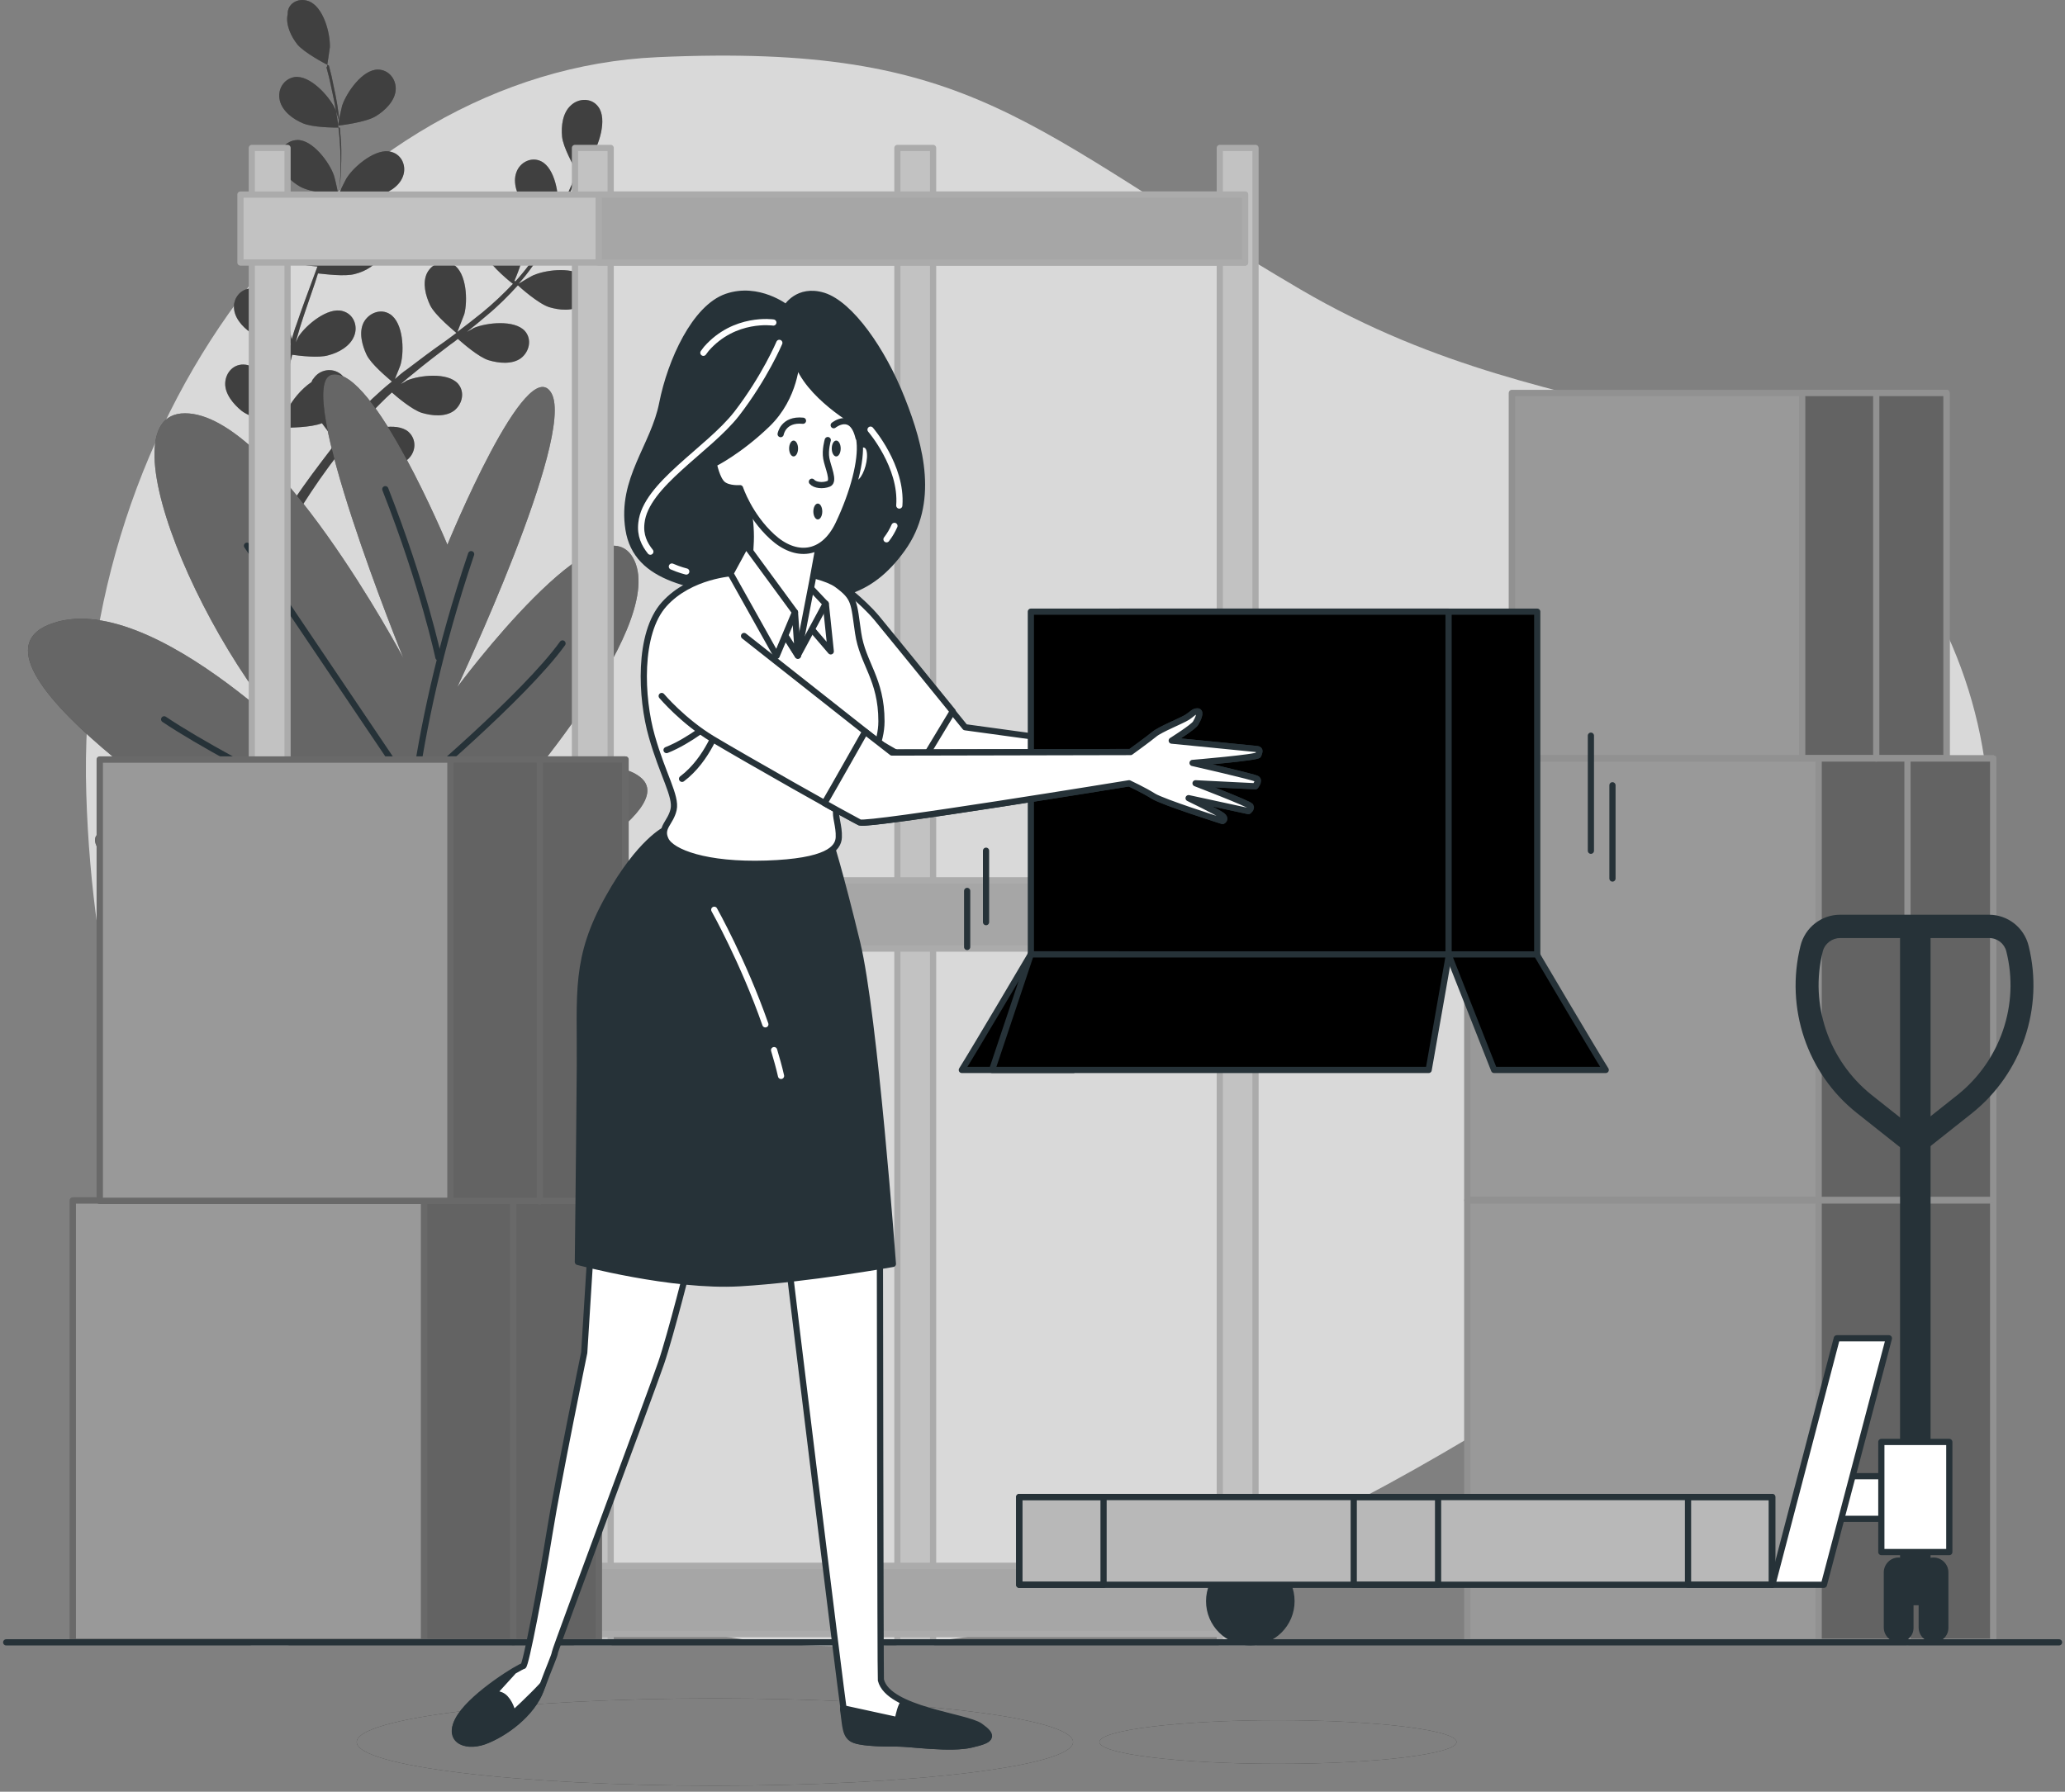 <svg width="333" height="289" viewBox="0 0 333 289" fill="none" xmlns="http://www.w3.org/2000/svg">
<rect x="0" y="0" width="333" height="289" fill="#808080" stroke="none"/>
<path opacity="0.7" d="M44.554 222.823C44.554 222.823 76.874 263.783 132.154 265.463C187.434 267.143 236.794 232.663 277.594 205.863C318.394 178.983 331.754 134.103 311.354 97.063C291.034 60.023 254.074 72.663 209.674 46.663C165.274 20.583 157.434 6.903 105.994 9.223C54.554 11.543 11.994 66.503 13.914 128.023C15.754 189.623 44.554 222.823 44.554 222.823Z" fill="white"/>
<path d="M54.525 20.263C54.444 20.263 55.084 17.303 55.164 17.063C55.885 14.903 58.444 11.223 60.925 11.223C62.764 11.223 63.965 12.903 63.804 14.583C63.645 16.343 62.044 17.863 60.605 18.743C58.925 19.783 54.525 20.263 54.525 20.263Z" fill="#000000"/>
<path d="M49.756 0.183C52.156 1.063 53.276 5.383 53.196 7.623C53.196 7.783 52.716 10.823 52.716 10.823C52.716 10.823 52.716 10.823 52.636 10.823C52.796 11.543 53.036 12.263 53.196 13.063C53.516 14.583 53.916 16.263 54.236 18.183C54.556 20.023 54.796 22.103 54.876 24.263C54.956 26.423 54.956 28.743 54.636 31.143V31.223C54.956 30.583 55.836 28.743 55.996 28.583C57.196 26.743 60.716 23.783 63.116 24.503C64.876 24.983 65.596 26.903 64.956 28.503C64.316 30.183 62.396 31.223 60.796 31.623C58.956 32.103 54.956 31.543 54.636 31.463C54.316 33.703 53.756 36.023 53.116 38.343C52.716 39.623 52.316 40.983 51.916 42.263C52.236 41.703 52.476 41.223 52.476 41.143C53.676 39.303 57.196 36.343 59.596 37.063C61.356 37.543 62.076 39.463 61.436 41.063C60.796 42.743 58.876 43.783 57.276 44.183C55.676 44.663 52.156 44.183 51.276 44.103C51.116 44.583 50.956 45.143 50.796 45.623C49.996 48.023 49.116 50.423 48.396 52.743C48.156 53.543 47.916 54.423 47.676 55.223C47.916 54.743 48.156 54.263 48.156 54.263C49.356 52.423 52.876 49.463 55.276 50.183C57.036 50.663 57.756 52.583 57.116 54.183C56.476 55.863 54.556 56.903 52.956 57.303C51.436 57.783 48.236 57.383 47.116 57.223C46.876 58.103 46.716 58.903 46.556 59.783C46.476 60.343 46.316 60.903 46.236 61.463C46.156 62.023 46.076 62.583 45.996 63.143C45.916 64.263 45.756 65.383 45.676 66.423C45.596 67.143 45.596 67.863 45.516 68.583C45.756 67.783 46.316 66.103 46.396 66.023C47.036 64.663 48.556 62.743 50.236 61.623C50.316 61.383 50.396 61.223 50.556 61.063C51.516 59.623 53.516 59.223 54.956 60.343C56.876 61.943 56.396 66.503 55.516 68.583C55.436 68.743 54.796 69.943 54.316 70.743C54.636 70.343 54.956 69.943 55.356 69.463C56.076 68.583 56.796 67.783 57.516 66.903C57.916 66.503 58.316 66.023 58.716 65.623C59.116 65.223 59.596 64.743 59.996 64.343C61.036 63.383 62.076 62.423 63.196 61.543C62.476 60.903 59.836 58.743 59.116 57.223C58.396 55.703 57.836 53.623 58.636 52.023C59.436 50.503 61.356 49.703 62.876 50.663C65.036 52.023 65.196 56.503 64.636 58.663C64.636 58.823 63.996 60.343 63.676 61.143C64.316 60.583 64.956 60.023 65.676 59.543C67.676 58.023 69.676 56.503 71.756 55.063C72.396 54.583 73.036 54.103 73.596 53.703C73.356 53.463 70.156 50.903 69.356 49.223C68.636 47.703 68.076 45.623 68.876 44.023C69.676 42.503 71.596 41.703 73.116 42.663C75.276 44.023 75.436 48.503 74.876 50.663C74.796 50.823 73.996 52.983 73.756 53.543C75.116 52.503 76.476 51.463 77.756 50.423C79.516 48.983 81.196 47.383 82.716 45.783C82.556 45.703 79.276 43.063 78.396 41.303C77.676 39.783 77.116 37.703 77.916 36.103C78.716 34.583 80.636 33.783 82.156 34.743C84.316 36.103 84.476 40.583 83.916 42.743C83.916 42.903 83.276 44.583 82.956 45.303C83.036 45.383 83.036 45.303 83.116 45.383C84.716 43.623 86.076 41.783 87.196 39.943C87.836 38.903 88.476 37.863 88.956 36.823C88.316 36.423 85.276 34.423 84.316 32.903C83.436 31.463 82.636 29.463 83.276 27.783C83.836 26.183 85.676 25.223 87.276 26.023C89.516 27.143 90.236 31.543 89.916 33.783C89.916 33.943 89.596 35.143 89.356 36.023C89.596 35.543 89.836 35.063 90.076 34.583C90.876 32.903 91.516 31.223 92.156 29.863C92.476 29.063 92.716 28.263 92.956 27.623C92.556 26.823 90.796 23.783 90.636 22.023C90.476 20.343 90.716 18.183 92.076 16.983C93.356 15.783 95.436 15.783 96.476 17.223C97.996 19.223 96.556 23.543 95.276 25.383C95.196 25.543 93.116 27.783 93.116 27.783C93.116 27.783 93.116 27.783 93.116 27.703C92.876 28.343 92.636 29.143 92.396 29.863C91.836 31.303 91.276 32.983 90.476 34.663C89.676 36.423 88.796 38.263 87.676 40.103C86.556 42.023 85.276 43.943 83.676 45.703C83.676 45.703 83.676 45.703 83.596 45.783C84.236 45.383 85.996 44.343 86.156 44.343C88.236 43.463 92.716 42.983 94.396 44.823C95.596 46.183 95.116 48.183 93.756 49.223C92.316 50.263 90.156 50.023 88.556 49.543C86.796 48.983 83.756 46.263 83.516 46.023C81.996 47.703 80.316 49.383 78.476 50.903C77.436 51.783 76.396 52.663 75.276 53.543C75.836 53.223 76.316 52.983 76.396 52.903C78.476 52.023 82.956 51.543 84.636 53.383C85.836 54.743 85.356 56.743 83.996 57.783C82.556 58.823 80.396 58.583 78.796 58.103C77.196 57.623 74.556 55.303 73.836 54.663C73.436 54.983 73.036 55.303 72.556 55.623C70.556 57.143 68.556 58.663 66.636 60.263C65.916 60.823 65.276 61.383 64.636 61.943C65.116 61.703 65.516 61.463 65.596 61.383C67.676 60.503 72.156 60.023 73.836 61.863C75.036 63.223 74.556 65.223 73.196 66.263C71.756 67.303 69.596 67.063 67.996 66.583C66.476 66.103 63.996 64.023 63.196 63.303C62.556 63.863 61.916 64.503 61.276 65.143C60.876 65.543 60.476 65.943 60.076 66.423C59.676 66.823 59.276 67.303 58.956 67.703C58.236 68.583 57.516 69.463 56.876 70.263C56.396 70.823 55.996 71.383 55.516 72.023C56.156 71.463 57.516 70.423 57.676 70.343C59.596 69.143 63.916 68.023 65.836 69.623C67.196 70.823 67.116 72.823 65.836 74.023C64.556 75.223 62.396 75.383 60.716 75.143C58.876 74.823 55.596 72.743 55.196 72.423C54.476 73.383 53.756 74.263 53.116 75.143C50.876 78.183 49.196 80.823 47.996 82.743C47.916 82.823 47.916 82.903 47.916 82.903L46.396 82.183C46.476 82.103 46.556 81.943 46.636 81.783C47.836 79.943 49.676 77.303 51.996 74.263C52.716 73.303 53.516 72.263 54.316 71.223C54.076 70.983 52.876 69.623 51.916 68.263C50.156 68.983 46.476 68.983 45.996 68.983C45.916 70.183 45.836 71.303 45.836 72.423C45.676 76.183 45.676 79.383 45.756 81.543C45.756 81.623 45.756 81.703 45.756 81.783L44.076 80.983C44.076 78.823 44.156 75.863 44.396 72.343C44.476 71.143 44.556 69.863 44.716 68.503C44.236 68.423 40.396 67.383 38.956 66.263C37.676 65.223 36.236 63.543 36.316 61.783C36.396 60.023 37.756 58.583 39.596 58.823C42.076 59.143 44.156 63.143 44.556 65.383C44.556 65.543 44.716 66.983 44.716 67.863C44.796 67.303 44.796 66.823 44.876 66.263C44.956 65.143 45.116 64.103 45.276 62.903C45.356 62.343 45.436 61.783 45.516 61.223C45.596 60.663 45.756 60.023 45.836 59.463C46.156 58.103 46.476 56.743 46.876 55.383C45.916 55.303 42.476 54.903 41.036 54.023C39.596 53.223 37.996 51.703 37.756 49.943C37.516 48.183 38.716 46.583 40.556 46.503C43.036 46.423 45.756 50.103 46.476 52.183C46.556 52.343 46.876 53.863 47.036 54.743C47.276 53.943 47.516 53.063 47.836 52.263C48.636 49.863 49.516 47.543 50.396 45.143C50.636 44.423 50.956 43.703 51.196 42.983C50.876 42.983 46.796 42.583 45.196 41.623C43.756 40.823 42.156 39.303 41.916 37.543C41.676 35.783 42.876 34.183 44.716 34.103C47.196 34.023 49.916 37.703 50.636 39.783C50.716 39.943 51.196 42.183 51.276 42.823C51.836 41.223 52.396 39.623 52.876 38.023C53.516 35.783 54.076 33.623 54.476 31.463C54.316 31.463 50.076 31.063 48.396 30.103C46.956 29.303 45.356 27.783 45.116 26.023C44.876 24.263 46.076 22.663 47.916 22.583C50.396 22.503 53.116 26.183 53.836 28.263C53.916 28.423 54.316 30.103 54.476 30.983C54.556 30.983 54.556 30.983 54.636 30.983C55.036 28.663 55.036 26.343 55.036 24.183C55.036 22.903 54.876 21.703 54.796 20.583C53.996 20.583 50.396 20.583 48.796 19.863C47.276 19.223 45.516 17.943 45.116 16.183C44.716 14.503 45.676 12.743 47.516 12.423C49.996 12.103 53.036 15.463 53.996 17.463C54.076 17.543 54.476 18.743 54.716 19.623C54.636 19.063 54.636 18.583 54.556 18.023C54.316 16.183 53.916 14.423 53.596 12.903C53.436 12.023 53.196 11.303 53.036 10.583C52.236 10.183 49.116 8.503 47.996 7.223C46.956 5.943 45.996 3.943 46.396 2.263C46.316 0.663 47.996 -0.457 49.756 0.183Z" fill="#000000"/>
<path d="M95.047 38.822C93.047 38.742 89.127 36.742 89.127 36.742C89.047 36.742 91.207 34.582 91.367 34.422C93.127 33.062 97.287 31.382 99.447 32.742C100.967 33.702 101.047 35.782 99.927 37.142C98.887 38.502 96.727 38.902 95.047 38.822Z" fill="#000000"/>
<g opacity="0.5">
<path opacity="0.5" d="M54.525 20.263C54.444 20.263 55.084 17.303 55.164 17.063C55.885 14.903 58.444 11.223 60.925 11.223C62.764 11.223 63.965 12.903 63.804 14.583C63.645 16.343 62.044 17.863 60.605 18.743C58.925 19.783 54.525 20.263 54.525 20.263Z" fill="white"/>
<path opacity="0.5" d="M49.756 0.183C52.156 1.063 53.276 5.383 53.196 7.623C53.196 7.783 52.716 10.823 52.716 10.823C52.716 10.823 52.716 10.823 52.636 10.823C52.796 11.543 53.036 12.263 53.196 13.063C53.516 14.583 53.916 16.263 54.236 18.183C54.556 20.023 54.796 22.103 54.876 24.263C54.956 26.423 54.956 28.743 54.636 31.143V31.223C54.956 30.583 55.836 28.743 55.996 28.583C57.196 26.743 60.716 23.783 63.116 24.503C64.876 24.983 65.596 26.903 64.956 28.503C64.316 30.183 62.396 31.223 60.796 31.623C58.956 32.103 54.956 31.543 54.636 31.463C54.316 33.703 53.756 36.023 53.116 38.343C52.716 39.623 52.316 40.983 51.916 42.263C52.236 41.703 52.476 41.223 52.476 41.143C53.676 39.303 57.196 36.343 59.596 37.063C61.356 37.543 62.076 39.463 61.436 41.063C60.796 42.743 58.876 43.783 57.276 44.183C55.676 44.663 52.156 44.183 51.276 44.103C51.116 44.583 50.956 45.143 50.796 45.623C49.996 48.023 49.116 50.423 48.396 52.743C48.156 53.543 47.916 54.423 47.676 55.223C47.916 54.743 48.156 54.263 48.156 54.263C49.356 52.423 52.876 49.463 55.276 50.183C57.036 50.663 57.756 52.583 57.116 54.183C56.476 55.863 54.556 56.903 52.956 57.303C51.436 57.783 48.236 57.383 47.116 57.223C46.876 58.103 46.716 58.903 46.556 59.783C46.476 60.343 46.316 60.903 46.236 61.463C46.156 62.023 46.076 62.583 45.996 63.143C45.916 64.263 45.756 65.383 45.676 66.423C45.596 67.143 45.596 67.863 45.516 68.583C45.756 67.783 46.316 66.103 46.396 66.023C47.036 64.663 48.556 62.743 50.236 61.623C50.316 61.383 50.396 61.223 50.556 61.063C51.516 59.623 53.516 59.223 54.956 60.343C56.876 61.943 56.396 66.503 55.516 68.583C55.436 68.743 54.796 69.943 54.316 70.743C54.636 70.343 54.956 69.943 55.356 69.463C56.076 68.583 56.796 67.783 57.516 66.903C57.916 66.503 58.316 66.023 58.716 65.623C59.116 65.223 59.596 64.743 59.996 64.343C61.036 63.383 62.076 62.423 63.196 61.543C62.476 60.903 59.836 58.743 59.116 57.223C58.396 55.703 57.836 53.623 58.636 52.023C59.436 50.503 61.356 49.703 62.876 50.663C65.036 52.023 65.196 56.503 64.636 58.663C64.636 58.823 63.996 60.343 63.676 61.143C64.316 60.583 64.956 60.023 65.676 59.543C67.676 58.023 69.676 56.503 71.756 55.063C72.396 54.583 73.036 54.103 73.596 53.703C73.356 53.463 70.156 50.903 69.356 49.223C68.636 47.703 68.076 45.623 68.876 44.023C69.676 42.503 71.596 41.703 73.116 42.663C75.276 44.023 75.436 48.503 74.876 50.663C74.796 50.823 73.996 52.983 73.756 53.543C75.116 52.503 76.476 51.463 77.756 50.423C79.516 48.983 81.196 47.383 82.716 45.783C82.556 45.703 79.276 43.063 78.396 41.303C77.676 39.783 77.116 37.703 77.916 36.103C78.716 34.583 80.636 33.783 82.156 34.743C84.316 36.103 84.476 40.583 83.916 42.743C83.916 42.903 83.276 44.583 82.956 45.303C83.036 45.383 83.036 45.303 83.116 45.383C84.716 43.623 86.076 41.783 87.196 39.943C87.836 38.903 88.476 37.863 88.956 36.823C88.316 36.423 85.276 34.423 84.316 32.903C83.436 31.463 82.636 29.463 83.276 27.783C83.836 26.183 85.676 25.223 87.276 26.023C89.516 27.143 90.236 31.543 89.916 33.783C89.916 33.943 89.596 35.143 89.356 36.023C89.596 35.543 89.836 35.063 90.076 34.583C90.876 32.903 91.516 31.223 92.156 29.863C92.476 29.063 92.716 28.263 92.956 27.623C92.556 26.823 90.796 23.783 90.636 22.023C90.476 20.343 90.716 18.183 92.076 16.983C93.356 15.783 95.436 15.783 96.476 17.223C97.996 19.223 96.556 23.543 95.276 25.383C95.196 25.543 93.116 27.783 93.116 27.783C93.116 27.783 93.116 27.783 93.116 27.703C92.876 28.343 92.636 29.143 92.396 29.863C91.836 31.303 91.276 32.983 90.476 34.663C89.676 36.423 88.796 38.263 87.676 40.103C86.556 42.023 85.276 43.943 83.676 45.703C83.676 45.703 83.676 45.703 83.596 45.783C84.236 45.383 85.996 44.343 86.156 44.343C88.236 43.463 92.716 42.983 94.396 44.823C95.596 46.183 95.116 48.183 93.756 49.223C92.316 50.263 90.156 50.023 88.556 49.543C86.796 48.983 83.756 46.263 83.516 46.023C81.996 47.703 80.316 49.383 78.476 50.903C77.436 51.783 76.396 52.663 75.276 53.543C75.836 53.223 76.316 52.983 76.396 52.903C78.476 52.023 82.956 51.543 84.636 53.383C85.836 54.743 85.356 56.743 83.996 57.783C82.556 58.823 80.396 58.583 78.796 58.103C77.196 57.623 74.556 55.303 73.836 54.663C73.436 54.983 73.036 55.303 72.556 55.623C70.556 57.143 68.556 58.663 66.636 60.263C65.916 60.823 65.276 61.383 64.636 61.943C65.116 61.703 65.516 61.463 65.596 61.383C67.676 60.503 72.156 60.023 73.836 61.863C75.036 63.223 74.556 65.223 73.196 66.263C71.756 67.303 69.596 67.063 67.996 66.583C66.476 66.103 63.996 64.023 63.196 63.303C62.556 63.863 61.916 64.503 61.276 65.143C60.876 65.543 60.476 65.943 60.076 66.423C59.676 66.823 59.276 67.303 58.956 67.703C58.236 68.583 57.516 69.463 56.876 70.263C56.396 70.823 55.996 71.383 55.516 72.023C56.156 71.463 57.516 70.423 57.676 70.343C59.596 69.143 63.916 68.023 65.836 69.623C67.196 70.823 67.116 72.823 65.836 74.023C64.556 75.223 62.396 75.383 60.716 75.143C58.876 74.823 55.596 72.743 55.196 72.423C54.476 73.383 53.756 74.263 53.116 75.143C50.876 78.183 49.196 80.823 47.996 82.743C47.916 82.823 47.916 82.903 47.916 82.903L46.396 82.183C46.476 82.103 46.556 81.943 46.636 81.783C47.836 79.943 49.676 77.303 51.996 74.263C52.716 73.303 53.516 72.263 54.316 71.223C54.076 70.983 52.876 69.623 51.916 68.263C50.156 68.983 46.476 68.983 45.996 68.983C45.916 70.183 45.836 71.303 45.836 72.423C45.676 76.183 45.676 79.383 45.756 81.543C45.756 81.623 45.756 81.703 45.756 81.783L44.076 80.983C44.076 78.823 44.156 75.863 44.396 72.343C44.476 71.143 44.556 69.863 44.716 68.503C44.236 68.423 40.396 67.383 38.956 66.263C37.676 65.223 36.236 63.543 36.316 61.783C36.396 60.023 37.756 58.583 39.596 58.823C42.076 59.143 44.156 63.143 44.556 65.383C44.556 65.543 44.716 66.983 44.716 67.863C44.796 67.303 44.796 66.823 44.876 66.263C44.956 65.143 45.116 64.103 45.276 62.903C45.356 62.343 45.436 61.783 45.516 61.223C45.596 60.663 45.756 60.023 45.836 59.463C46.156 58.103 46.476 56.743 46.876 55.383C45.916 55.303 42.476 54.903 41.036 54.023C39.596 53.223 37.996 51.703 37.756 49.943C37.516 48.183 38.716 46.583 40.556 46.503C43.036 46.423 45.756 50.103 46.476 52.183C46.556 52.343 46.876 53.863 47.036 54.743C47.276 53.943 47.516 53.063 47.836 52.263C48.636 49.863 49.516 47.543 50.396 45.143C50.636 44.423 50.956 43.703 51.196 42.983C50.876 42.983 46.796 42.583 45.196 41.623C43.756 40.823 42.156 39.303 41.916 37.543C41.676 35.783 42.876 34.183 44.716 34.103C47.196 34.023 49.916 37.703 50.636 39.783C50.716 39.943 51.196 42.183 51.276 42.823C51.836 41.223 52.396 39.623 52.876 38.023C53.516 35.783 54.076 33.623 54.476 31.463C54.316 31.463 50.076 31.063 48.396 30.103C46.956 29.303 45.356 27.783 45.116 26.023C44.876 24.263 46.076 22.663 47.916 22.583C50.396 22.503 53.116 26.183 53.836 28.263C53.916 28.423 54.316 30.103 54.476 30.983C54.556 30.983 54.556 30.983 54.636 30.983C55.036 28.663 55.036 26.343 55.036 24.183C55.036 22.903 54.876 21.703 54.796 20.583C53.996 20.583 50.396 20.583 48.796 19.863C47.276 19.223 45.516 17.943 45.116 16.183C44.716 14.503 45.676 12.743 47.516 12.423C49.996 12.103 53.036 15.463 53.996 17.463C54.076 17.543 54.476 18.743 54.716 19.623C54.636 19.063 54.636 18.583 54.556 18.023C54.316 16.183 53.916 14.423 53.596 12.903C53.436 12.023 53.196 11.303 53.036 10.583C52.236 10.183 49.116 8.503 47.996 7.223C46.956 5.943 45.996 3.943 46.396 2.263C46.316 0.663 47.996 -0.457 49.756 0.183Z" fill="white"/>
<path opacity="0.5" d="M95.047 38.822C93.047 38.742 89.127 36.742 89.127 36.742C89.047 36.742 91.207 34.582 91.367 34.422C93.127 33.062 97.287 31.382 99.447 32.742C100.967 33.702 101.047 35.782 99.927 37.142C98.887 38.502 96.727 38.902 95.047 38.822Z" fill="white"/>
</g>
<path d="M72.147 87.862C72.147 87.862 60.227 59.222 53.587 60.422C46.947 61.622 65.027 106.102 65.027 106.102C65.027 106.102 44.067 66.662 29.827 66.662C15.587 66.662 35.027 110.262 53.107 124.822C53.107 124.822 24.547 94.102 7.907 100.742C-8.733 107.462 41.267 138.582 41.267 138.582C41.267 138.582 12.227 129.462 15.587 136.502C18.947 143.542 27.987 144.822 27.987 144.822L35.667 146.502H77.267L83.667 144.022C83.667 144.022 110.307 130.742 103.187 125.302C96.067 119.862 80.387 131.542 80.387 131.542C80.387 131.542 107.507 101.622 102.307 90.422C97.107 79.222 73.747 110.822 73.747 110.822C73.747 110.822 92.787 70.502 88.947 63.462C85.027 56.342 72.147 87.862 72.147 87.862Z" fill="#000000"/>
<path opacity="0.4" d="M72.147 87.862C72.147 87.862 60.227 59.222 53.587 60.422C46.947 61.622 65.027 106.102 65.027 106.102C65.027 106.102 44.067 66.662 29.827 66.662C15.587 66.662 35.027 110.262 53.107 124.822C53.107 124.822 24.547 94.102 7.907 100.742C-8.733 107.462 41.267 138.582 41.267 138.582C41.267 138.582 12.227 129.462 15.587 136.502C18.947 143.542 27.987 144.822 27.987 144.822L40.467 146.502H74.067L83.667 144.022C83.667 144.022 110.307 130.742 103.187 125.302C96.067 119.862 80.387 131.542 80.387 131.542C80.387 131.542 107.507 101.622 102.307 90.422C97.107 79.222 73.747 110.822 73.747 110.822C73.747 110.822 92.787 70.502 88.947 63.462C85.027 56.342 72.147 87.862 72.147 87.862Z" fill="white"/>
<path d="M75.974 89.382C65.494 120.342 65.494 142.182 65.494 142.182C65.494 142.182 77.894 142.662 90.694 133.142" stroke="#263238" stroke-miterlimit="10" stroke-linecap="round" stroke-linejoin="round"/>
<path d="M70.695 106.024C70.695 106.024 68.295 94.584 62.135 78.904" stroke="#263238" stroke-miterlimit="10" stroke-linecap="round" stroke-linejoin="round"/>
<path d="M39.83 88.025L66.47 127.545C66.47 127.545 84.55 112.345 90.71 103.785" stroke="#263238" stroke-miterlimit="10" stroke-linecap="round" stroke-linejoin="round"/>
<path d="M65.991 136.985C65.991 136.985 37.911 123.705 26.471 116.025" stroke="#263238" stroke-miterlimit="10" stroke-linecap="round" stroke-linejoin="round"/>
<path d="M150.471 23.862H144.711V264.902H150.471V23.862Z" fill="#C2C2C2" stroke="#ABABAB" stroke-miterlimit="10" stroke-linecap="round" stroke-linejoin="round"/>
<path d="M46.369 23.862H40.609V264.902H46.369V23.862Z" fill="#C2C2C2" stroke="#ABABAB" stroke-miterlimit="10" stroke-linecap="round" stroke-linejoin="round"/>
<path d="M98.477 23.862H92.717V264.902H98.477V23.862Z" fill="#C2C2C2" stroke="#ABABAB" stroke-miterlimit="10" stroke-linecap="round" stroke-linejoin="round"/>
<path d="M202.463 23.862H196.703V264.902H202.463V23.862Z" fill="#C2C2C2" stroke="#ABABAB" stroke-miterlimit="10" stroke-linecap="round" stroke-linejoin="round"/>
<path d="M200.773 31.384H38.773V42.344H200.773V31.384Z" fill="#C2C2C2" stroke="#ABABAB" stroke-miterlimit="10" stroke-linecap="round" stroke-linejoin="round"/>
<path d="M200.787 31.384H96.547V42.344H200.787V31.384Z" fill="#A6A6A6" stroke="#ABABAB" stroke-miterlimit="10" stroke-linecap="round" stroke-linejoin="round"/>
<path d="M200.773 142.021H38.773V152.981H200.773V142.021Z" fill="#C2C2C2" stroke="#ABABAB" stroke-miterlimit="10" stroke-linecap="round" stroke-linejoin="round"/>
<path d="M200.787 142.021H96.547V152.981H200.787V142.021Z" fill="#A6A6A6" stroke="#ABABAB" stroke-miterlimit="10" stroke-linecap="round" stroke-linejoin="round"/>
<path d="M200.773 252.583H38.773V263.543H200.773V252.583Z" fill="#C2C2C2" stroke="#ABABAB" stroke-miterlimit="10" stroke-linecap="round" stroke-linejoin="round"/>
<path d="M200.787 252.583H96.547V263.543H200.787V252.583Z" fill="#A6A6A6" stroke="#ABABAB" stroke-miterlimit="10" stroke-linecap="round" stroke-linejoin="round"/>
<path d="M96.542 193.625H11.742V264.826H96.542V193.625Z" fill="#000000"/>
<path opacity="0.6" d="M96.542 193.625H11.742V264.826H96.542V193.625Z" fill="white" stroke="#696969" stroke-miterlimit="10" stroke-linecap="round" stroke-linejoin="round"/>
<path d="M96.542 193.625H11.742V264.826H96.542V193.625Z" stroke="#696969" stroke-miterlimit="10" stroke-linecap="round" stroke-linejoin="round"/>
<path d="M96.543 193.625H68.383V264.826H96.543V193.625Z" fill="#000000"/>
<path opacity="0.39" d="M96.543 193.625H68.383V264.826H96.543V193.625Z" fill="white" stroke="#696969" stroke-miterlimit="10" stroke-linecap="round" stroke-linejoin="round"/>
<path d="M96.543 193.625H68.383V264.826H96.543V193.625Z" stroke="#696969" stroke-miterlimit="10" stroke-linecap="round" stroke-linejoin="round"/>
<path d="M82.76 193.784V264.904" stroke="#696969" stroke-miterlimit="10" stroke-linecap="round" stroke-linejoin="round"/>
<path d="M100.878 122.505H16.078V193.705H100.878V122.505Z" fill="#000000"/>
<path opacity="0.6" d="M100.878 122.505H16.078V193.705H100.878V122.505Z" fill="white" stroke="#696969" stroke-miterlimit="10" stroke-linecap="round" stroke-linejoin="round"/>
<path d="M100.878 122.505H16.078V193.705H100.878V122.505Z" stroke="#696969" stroke-miterlimit="10" stroke-linecap="round" stroke-linejoin="round"/>
<path d="M100.801 122.505H72.641V193.705H100.801V122.505Z" fill="#000000"/>
<path opacity="0.39" d="M100.801 122.505H72.641V193.705H100.801V122.505Z" fill="white" stroke="#696969" stroke-miterlimit="10" stroke-linecap="round" stroke-linejoin="round"/>
<path d="M100.801 122.505H72.641V193.705H100.801V122.505Z" stroke="#696969" stroke-miterlimit="10" stroke-linecap="round" stroke-linejoin="round"/>
<path d="M87.055 122.747V193.787" stroke="#696969" stroke-miterlimit="10" stroke-linecap="round" stroke-linejoin="round"/>
<path d="M321.423 193.625H236.623V264.826H321.423V193.625Z" fill="#000000"/>
<path opacity="0.6" d="M321.423 193.625H236.623V264.826H321.423V193.625Z" fill="white" stroke="#919191" stroke-miterlimit="10" stroke-linecap="round" stroke-linejoin="round"/>
<path d="M321.423 193.625H236.623V264.826H321.423V193.625Z" stroke="#919191" stroke-miterlimit="10" stroke-linecap="round" stroke-linejoin="round"/>
<path d="M321.424 193.625H293.264V264.826H321.424V193.625Z" fill="#000000"/>
<path opacity="0.39" d="M321.424 193.625H293.264V264.826H321.424V193.625Z" fill="white" stroke="#919191" stroke-miterlimit="10" stroke-linecap="round" stroke-linejoin="round"/>
<path d="M321.424 193.625H293.264V264.826H321.424V193.625Z" stroke="#919191" stroke-miterlimit="10" stroke-linecap="round" stroke-linejoin="round"/>
<path d="M307.6 193.784V264.904" stroke="#919191" stroke-miterlimit="10" stroke-linecap="round" stroke-linejoin="round"/>
<path d="M321.423 122.341H236.623V193.541H321.423V122.341Z" fill="#000000"/>
<path opacity="0.6" d="M321.423 122.341H236.623V193.541H321.423V122.341Z" fill="white" stroke="#919191" stroke-miterlimit="10" stroke-linecap="round" stroke-linejoin="round"/>
<path d="M321.423 122.341H236.623V193.541H321.423V122.341Z" stroke="#919191" stroke-miterlimit="10" stroke-linecap="round" stroke-linejoin="round"/>
<path d="M321.424 122.341H293.264V193.541H321.424V122.341Z" fill="#000000"/>
<path opacity="0.39" d="M321.424 122.341H293.264V193.541H321.424V122.341Z" fill="white" stroke="#919191" stroke-miterlimit="10" stroke-linecap="round" stroke-linejoin="round"/>
<path d="M321.424 122.341H293.264V193.541H321.424V122.341Z" stroke="#919191" stroke-miterlimit="10" stroke-linecap="round" stroke-linejoin="round"/>
<path d="M307.6 122.5V193.62" stroke="#919191" stroke-miterlimit="10" stroke-linecap="round" stroke-linejoin="round"/>
<path d="M313.893 63.384H243.812V122.264H313.893V63.384Z" fill="#000000"/>
<path opacity="0.6" d="M313.893 63.384H243.812V122.264H313.893V63.384Z" fill="white" stroke="#919191" stroke-miterlimit="10" stroke-linecap="round" stroke-linejoin="round"/>
<path d="M313.893 63.384H243.812V122.264H313.893V63.384Z" stroke="#919191" stroke-miterlimit="10" stroke-linecap="round" stroke-linejoin="round"/>
<path d="M313.889 63.384H290.609V122.264H313.889V63.384Z" fill="#000000"/>
<path opacity="0.39" d="M313.889 63.384H290.609V122.264H313.889V63.384Z" fill="white" stroke="#919191" stroke-miterlimit="10" stroke-linecap="round" stroke-linejoin="round"/>
<path d="M313.889 63.384H290.609V122.264H313.889V63.384Z" stroke="#919191" stroke-miterlimit="10" stroke-linecap="round" stroke-linejoin="round"/>
<path d="M302.561 63.545V122.345" stroke="#919191" stroke-miterlimit="10" stroke-linecap="round" stroke-linejoin="round"/>
<path d="M304.929 238.101H293.969V244.981H304.929V238.101Z" fill="white" stroke="#263238" stroke-miterlimit="10" stroke-linecap="round" stroke-linejoin="round"/>
<path d="M201.624 264.901C205.292 264.901 208.264 261.928 208.264 258.261C208.264 254.594 205.292 251.621 201.624 251.621C197.957 251.621 194.984 254.594 194.984 258.261C194.984 261.928 197.957 264.901 201.624 264.901Z" fill="#263238" stroke="#263238" stroke-miterlimit="10" stroke-linecap="round" stroke-linejoin="round"/>
<path d="M310.822 148.342H306.902V258.422H310.822V148.342Z" fill="#263238" stroke="#263238" stroke-miterlimit="10" stroke-linecap="round" stroke-linejoin="round"/>
<path d="M308.739 186.901L299.459 179.542C291.379 173.142 287.859 162.582 290.339 152.582C291.059 149.622 293.699 147.542 296.739 147.542H320.739C323.779 147.542 326.419 149.622 327.139 152.582C329.619 162.582 326.019 173.142 318.019 179.542L308.739 186.901ZM296.739 151.302C295.459 151.302 294.259 152.182 293.939 153.462C291.779 162.022 294.899 171.062 301.779 176.581L308.739 182.101L315.699 176.581C322.579 171.062 325.699 162.022 323.539 153.462C323.219 152.182 322.099 151.302 320.739 151.302H296.739Z" fill="#263238"/>
<path d="M285.719 241.462H164.359V255.622H285.719V241.462Z" fill="white"/>
<path opacity="0.28" d="M285.719 241.462H164.359V255.622H285.719V241.462Z" fill="black" stroke="#263238" stroke-miterlimit="10" stroke-linecap="round" stroke-linejoin="round"/>
<path d="M285.719 241.462H164.359V255.622H285.719V241.462Z" stroke="#263238" stroke-miterlimit="10" stroke-linecap="round" stroke-linejoin="round"/>
<path d="M177.959 241.462H164.359V255.622H177.959V241.462Z" stroke="#263238" stroke-miterlimit="10" stroke-linecap="round" stroke-linejoin="round"/>
<path d="M285.809 241.462H272.209V255.622H285.809V241.462Z" stroke="#263238" stroke-miterlimit="10" stroke-linecap="round" stroke-linejoin="round"/>
<path d="M231.903 241.462H218.303V255.622H231.903V241.462Z" stroke="#263238" stroke-miterlimit="10" stroke-linecap="round" stroke-linejoin="round"/>
<path d="M285.803 255.622H294.123L304.603 215.862H296.203L285.803 255.622Z" fill="white" stroke="#263238" stroke-miterlimit="10" stroke-linecap="round" stroke-linejoin="round"/>
<path d="M314.343 232.583H303.383V250.343H314.343V232.583Z" fill="white" stroke="#263238" stroke-miterlimit="10" stroke-linecap="round" stroke-linejoin="round"/>
<path d="M306.175 264.901C304.895 264.901 303.775 263.861 303.775 262.501V253.621C303.775 252.341 304.815 251.221 306.175 251.221C307.455 251.221 308.575 252.261 308.575 253.621V262.581C308.575 263.861 307.535 264.901 306.175 264.901Z" fill="#263238"/>
<path d="M311.798 264.901C310.518 264.901 309.398 263.861 309.398 262.501V253.621C309.398 252.341 310.438 251.221 311.798 251.221C313.078 251.221 314.198 252.261 314.198 253.621V262.581C314.198 263.861 313.158 264.901 311.798 264.901Z" fill="#263238"/>
<path d="M1 264.905H332.04" stroke="#263238" stroke-miterlimit="10" stroke-linecap="round" stroke-linejoin="round"/>
<path d="M115.283 288.025C147.183 288.025 173.043 284.873 173.043 280.985C173.043 277.097 147.183 273.945 115.283 273.945C83.383 273.945 57.523 277.097 57.523 280.985C57.523 284.873 83.383 288.025 115.283 288.025Z" fill="#000000"/>
<path opacity="0.5" d="M115.283 288.025C147.183 288.025 173.043 284.873 173.043 280.985C173.043 277.097 147.183 273.945 115.283 273.945C83.383 273.945 57.523 277.097 57.523 280.985C57.523 284.873 83.383 288.025 115.283 288.025Z" fill="white"/>
<path d="M234.889 280.981C234.889 282.901 222.009 284.501 206.089 284.501C190.169 284.501 177.289 282.901 177.289 280.981C177.289 279.061 190.169 277.461 206.089 277.461C222.009 277.461 234.889 279.061 234.889 280.981Z" fill="#000000"/>
<path opacity="0.5" d="M234.889 280.981C234.889 282.901 222.009 284.501 206.089 284.501C190.169 284.501 177.289 282.901 177.289 280.981C177.289 279.061 190.169 277.461 206.089 277.461C222.009 277.461 234.889 279.061 234.889 280.981Z" fill="white"/>
<path d="M126.794 49.623C126.794 49.623 122.314 46.103 117.194 47.863C112.074 49.623 108.154 58.183 106.794 65.063C105.434 72.023 100.074 77.303 101.354 85.383C102.634 93.543 111.914 94.823 123.034 96.023C134.234 97.223 140.234 95.863 145.514 88.503C150.794 81.143 148.554 72.183 145.434 64.343C142.314 56.423 137.114 49.063 132.794 47.703C128.634 46.423 126.794 49.623 126.794 49.623Z" fill="#263238" stroke="#263238" stroke-miterlimit="10" stroke-linecap="round" stroke-linejoin="round"/>
<path d="M108.346 91.382C109.626 91.942 110.666 92.182 110.666 92.182" stroke="white" stroke-miterlimit="10" stroke-linecap="round" stroke-linejoin="round"/>
<path d="M125.673 55.303C125.673 55.303 123.353 60.823 118.793 66.743C114.233 72.583 104.073 78.183 103.433 84.343C103.193 86.343 103.913 87.783 104.873 88.983" stroke="white" stroke-miterlimit="10" stroke-linecap="round" stroke-linejoin="round"/>
<path d="M144.237 84.824C143.917 85.544 143.517 86.264 142.957 86.984" stroke="white" stroke-miterlimit="10" stroke-linecap="round" stroke-linejoin="round"/>
<path d="M140.381 69.302C140.381 69.302 145.501 75.222 145.021 81.542" stroke="white" stroke-miterlimit="10" stroke-linecap="round" stroke-linejoin="round"/>
<path d="M124.706 52.023C124.706 52.023 118.466 51.063 113.906 56.263C113.746 56.503 113.586 56.663 113.426 56.903" stroke="white" stroke-miterlimit="10" stroke-linecap="round" stroke-linejoin="round"/>
<path d="M95.172 202.823L94.212 218.183C94.212 218.183 89.972 238.823 88.612 247.303C87.252 255.783 84.772 268.743 84.372 268.743C83.892 268.743 76.612 273.143 74.212 276.823C71.892 280.423 74.852 282.023 78.132 280.823C81.412 279.623 85.812 276.423 87.252 272.503C88.692 268.583 89.412 267.143 89.492 266.503C89.572 265.863 105.092 224.343 106.612 219.863C108.132 215.463 111.412 202.423 111.412 202.423L119.012 176.583C119.012 176.583 127.172 203.143 127.252 204.263C127.332 205.463 135.652 273.303 136.052 275.783C136.452 278.343 136.292 280.103 137.892 280.663C139.412 281.223 143.092 281.223 144.932 281.223C146.852 281.223 153.412 282.183 156.692 281.383C159.972 280.583 160.292 280.023 158.052 278.423C155.812 276.823 143.252 275.783 142.052 270.983C141.972 270.583 141.892 200.823 141.892 200.823C141.892 200.823 140.772 177.703 139.012 171.223H97.172L95.172 202.823Z" fill="white" stroke="#263238" stroke-miterlimit="10" stroke-linecap="round" stroke-linejoin="round"/>
<path d="M78.06 280.9C81.34 279.7 85.74 276.5 87.18 272.58C87.26 272.26 87.42 272.02 87.5 271.78C85.66 273.78 82.7 276.5 82.7 276.5C82.7 276.5 82.46 274.98 81.5 273.94C80.62 272.98 79.42 273.3 79.42 273.3L82.62 269.78C80.22 271.3 75.9 274.34 74.22 276.9C71.82 280.5 74.78 282.02 78.06 280.9Z" fill="#263238" stroke="#263238" stroke-miterlimit="10" stroke-linecap="round" stroke-linejoin="round"/>
<path d="M157.965 278.503C156.445 277.383 150.045 276.583 145.805 274.583C145.645 274.743 145.485 274.903 145.405 275.143C145.005 276.023 144.765 277.463 144.765 277.463L135.965 275.543C135.965 275.623 135.965 275.703 135.965 275.783C136.365 278.343 136.205 280.103 137.805 280.663C139.325 281.223 143.005 281.223 144.845 281.223C146.765 281.223 153.325 282.183 156.605 281.383C159.885 280.663 160.285 280.183 157.965 278.503Z" fill="#263238" stroke="#263238" stroke-miterlimit="10" stroke-linecap="round" stroke-linejoin="round"/>
<path d="M107.347 133.782C107.347 133.782 103.187 135.702 98.147 144.742C92.627 154.582 93.588 160.102 93.507 171.942C93.427 183.862 93.188 203.542 93.188 203.542C93.188 203.542 108.388 207.622 119.268 206.982C130.228 206.342 143.988 203.862 143.988 203.862C143.988 203.862 141.028 163.622 138.228 152.102C135.428 140.502 133.748 135.302 133.748 135.302C133.748 135.302 126.708 136.502 117.428 135.542C108.308 134.582 107.347 133.782 107.347 133.782Z" fill="#263238" stroke="#263238" stroke-miterlimit="10" stroke-linecap="round" stroke-linejoin="round"/>
<path d="M124.83 169.382C125.23 170.742 125.63 172.102 125.95 173.542" stroke="white" stroke-miterlimit="10" stroke-linecap="round" stroke-linejoin="round"/>
<path d="M115.18 146.741C115.18 146.741 119.9 155.141 123.42 165.221" stroke="white" stroke-miterlimit="10" stroke-linecap="round" stroke-linejoin="round"/>
<path d="M209.236 126.102C208.756 125.782 200.916 124.582 200.916 124.582L199.396 123.942C199.396 123.942 208.916 124.742 208.996 124.342C209.076 123.942 209.396 123.462 208.756 123.382C208.116 123.302 195.876 120.822 195.876 120.822C195.876 120.822 198.996 117.862 199.396 117.222C199.796 116.582 200.356 115.302 199.716 115.302C199.076 115.302 198.916 115.702 198.036 116.262C197.156 116.822 193.716 118.182 192.756 118.982C191.796 119.782 188.916 121.862 188.916 121.862L155.636 117.302C155.636 117.302 143.956 102.902 141.396 99.862C138.836 96.822 135.396 94.422 135.396 94.422C132.916 93.302 133.076 95.142 133.076 95.142L138.116 117.862C138.116 117.862 151.316 125.702 152.116 125.702C152.916 125.702 188.676 126.902 188.676 126.902C188.676 126.902 191.076 128.022 192.596 128.982C194.116 129.942 203.716 132.982 203.716 132.982C203.716 132.982 204.356 132.662 203.636 132.102C202.916 131.542 198.276 129.302 198.276 129.302L207.876 131.382C207.876 131.382 208.436 130.982 208.196 130.582C207.956 130.182 199.396 126.902 199.396 126.902L208.996 127.382C208.996 127.302 209.716 126.422 209.236 126.102Z" fill="white" stroke="#263238" stroke-miterlimit="10" stroke-linecap="round" stroke-linejoin="round"/>
<path d="M153.636 114.743C150.196 110.503 143.316 102.023 141.396 99.703C138.836 96.663 135.396 94.263 135.396 94.263C132.916 93.143 133.076 94.983 133.076 94.983L138.116 117.703C138.116 117.703 144.116 121.223 148.276 123.623L153.636 114.743Z" fill="white" stroke="#263238" stroke-miterlimit="10" stroke-linecap="round" stroke-linejoin="round"/>
<path d="M118.303 92.422C118.303 92.422 111.343 92.742 107.103 97.462C102.863 102.182 103.343 112.582 105.103 118.742C106.863 124.982 109.103 128.422 108.623 130.582C108.143 132.742 106.383 133.462 107.343 135.462C108.303 137.462 113.823 139.622 123.583 139.302C133.343 138.982 135.183 136.902 135.263 135.062C135.343 133.222 134.623 131.702 134.863 130.582C135.103 129.462 142.143 123.222 142.143 116.342C142.143 109.462 139.103 107.062 138.383 102.102C137.663 97.142 137.903 96.422 134.943 94.262C131.983 92.182 122.223 91.062 118.303 92.422Z" fill="white" stroke="#263238" stroke-miterlimit="10" stroke-linecap="round" stroke-linejoin="round"/>
<path d="M115.168 116.182C115.168 116.182 111.328 119.462 107.488 120.982" stroke="#263238" stroke-miterlimit="10" stroke-linecap="round" stroke-linejoin="round"/>
<path d="M115.91 116.982C115.91 116.982 114.15 122.502 109.99 125.622" stroke="#263238" stroke-miterlimit="10" stroke-linecap="round" stroke-linejoin="round"/>
<path d="M133.169 97.385L133.969 105.065L130.609 101.145L133.169 97.385Z" fill="white" stroke="#263238" stroke-miterlimit="10" stroke-linecap="round" stroke-linejoin="round"/>
<path d="M128.658 105.704L133.138 97.384L129.058 93.064L128.658 105.704Z" fill="white" stroke="#263238" stroke-miterlimit="10" stroke-linecap="round" stroke-linejoin="round"/>
<path d="M120.025 78.823C120.025 78.823 121.225 83.383 121.065 87.303C120.905 91.223 120.505 92.823 120.505 92.823L128.665 105.783L130.985 93.783L132.505 85.463C132.505 85.463 123.225 84.903 120.025 78.823Z" fill="white" stroke="#263238" stroke-miterlimit="10" stroke-linecap="round" stroke-linejoin="round"/>
<path d="M128.193 98.745L128.673 105.705L126.273 101.945L128.193 98.745Z" fill="white" stroke="#263238" stroke-miterlimit="10" stroke-linecap="round" stroke-linejoin="round"/>
<path d="M117.799 92.504L125.239 105.784L128.199 98.744L120.279 87.944L117.799 92.504Z" fill="white" stroke="#263238" stroke-miterlimit="10" stroke-linecap="round" stroke-linejoin="round"/>
<path d="M247.893 98.662H180.533V153.942H247.893V98.662Z" fill="#000000"/>
<path opacity="0.2" d="M247.893 98.662H180.533V153.942H247.893V98.662Z" fill="black"/>
<path d="M247.893 98.662H180.533V153.942H247.893V98.662Z" stroke="#263238" stroke-miterlimit="10" stroke-linecap="round" stroke-linejoin="round"/>
<path d="M233.596 98.662H166.236V153.942H233.596V98.662Z" fill="#000000" stroke="#263238" stroke-miterlimit="10" stroke-linecap="round" stroke-linejoin="round"/>
<path d="M258.938 172.58C256.778 169.14 247.818 153.94 247.818 153.94H233.578L240.938 172.58H258.938Z" fill="#000000"/>
<path opacity="0.2" d="M258.938 172.58C256.778 169.14 247.818 153.94 247.818 153.94H233.578L240.938 172.58H258.938Z" fill="black"/>
<path d="M258.938 172.58C256.778 169.14 247.818 153.94 247.818 153.94H233.578L240.938 172.58H258.938Z" stroke="#263238" stroke-miterlimit="10" stroke-linecap="round" stroke-linejoin="round"/>
<path d="M155.104 172.58C157.264 169.14 166.224 153.94 166.224 153.94H180.464L173.103 172.58H155.104Z" fill="#000000" stroke="#263238" stroke-miterlimit="10" stroke-linecap="round" stroke-linejoin="round"/>
<path d="M166.224 153.94L159.984 172.58H230.384L233.664 153.94H166.224Z" fill="#000000" stroke="#263238" stroke-miterlimit="10" stroke-linecap="round" stroke-linejoin="round"/>
<path d="M256.547 118.662V137.222" stroke="#263238" stroke-miterlimit="10" stroke-linecap="round" stroke-linejoin="round"/>
<path d="M260.025 126.663V141.703" stroke="#263238" stroke-miterlimit="10" stroke-linecap="round" stroke-linejoin="round"/>
<path d="M159.008 137.219V148.739" stroke="#263238" stroke-miterlimit="10" stroke-linecap="round" stroke-linejoin="round"/>
<path d="M155.963 143.704V152.744" stroke="#263238" stroke-miterlimit="10" stroke-linecap="round" stroke-linejoin="round"/>
<path d="M106.705 112.263C106.705 112.263 110.145 116.343 114.945 119.223C119.745 122.103 137.345 132.103 138.705 132.663C140.065 133.223 182.145 126.343 182.145 126.343C182.145 126.343 184.545 127.463 186.065 128.423C187.585 129.383 197.185 132.423 197.185 132.423C197.185 132.423 197.825 132.103 197.105 131.543C196.385 130.983 191.745 128.743 191.745 128.743L201.345 130.823C201.345 130.823 201.905 130.423 201.665 130.023C201.425 129.623 192.865 126.343 192.865 126.343L202.465 126.823C202.465 126.823 203.185 125.943 202.705 125.623C202.225 125.303 192.385 123.063 192.385 123.063C192.385 123.063 202.865 122.183 202.945 121.783C203.025 121.383 203.345 120.903 202.705 120.823C202.065 120.743 188.945 119.463 188.945 119.463C188.945 119.463 192.385 117.303 192.785 116.663C193.185 116.023 193.745 114.743 193.105 114.743C192.465 114.743 192.305 115.143 191.425 115.703C190.545 116.263 187.105 117.623 186.145 118.423C185.185 119.223 182.305 121.303 182.305 121.303L143.825 121.383L119.985 102.583" fill="white"/>
<path d="M106.705 112.263C106.705 112.263 110.145 116.343 114.945 119.223C119.745 122.103 137.345 132.103 138.705 132.663C140.065 133.223 182.145 126.343 182.145 126.343C182.145 126.343 184.545 127.463 186.065 128.423C187.585 129.383 197.185 132.423 197.185 132.423C197.185 132.423 197.825 132.103 197.105 131.543C196.385 130.983 191.745 128.743 191.745 128.743L201.345 130.823C201.345 130.823 201.905 130.423 201.665 130.023C201.425 129.623 192.865 126.343 192.865 126.343L202.465 126.823C202.465 126.823 203.185 125.943 202.705 125.623C202.225 125.303 192.385 123.063 192.385 123.063C192.385 123.063 202.865 122.183 202.945 121.783C203.025 121.383 203.345 120.903 202.705 120.823C202.065 120.743 188.945 119.463 188.945 119.463C188.945 119.463 192.385 117.303 192.785 116.663C193.185 116.023 193.745 114.743 193.105 114.743C192.465 114.743 192.305 115.143 191.425 115.703C190.545 116.263 187.105 117.623 186.145 118.423C185.185 119.223 182.305 121.303 182.305 121.303L143.825 121.383L119.985 102.583" stroke="#263238" stroke-miterlimit="10" stroke-linecap="round" stroke-linejoin="round"/>
<path d="M202.713 120.821C202.073 120.741 188.953 119.461 188.953 119.461C188.953 119.461 192.393 117.301 192.793 116.661C193.193 116.021 193.753 114.741 193.113 114.741C192.473 114.741 192.313 115.141 191.433 115.701C190.553 116.261 187.113 117.621 186.153 118.421C185.193 119.221 182.313 121.301 182.313 121.301L143.833 121.381L139.513 118.021C137.913 120.821 134.953 126.101 132.953 129.541C135.913 131.221 138.233 132.421 138.633 132.661C139.993 133.221 182.073 126.341 182.073 126.341C182.073 126.341 184.473 127.461 185.993 128.421C187.513 129.381 197.113 132.421 197.113 132.421C197.113 132.421 197.753 132.101 197.033 131.541C196.313 130.981 191.673 128.741 191.673 128.741L201.273 130.821C201.273 130.821 201.833 130.421 201.593 130.021C201.353 129.621 192.793 126.341 192.793 126.341L202.393 126.821C202.393 126.821 203.113 125.941 202.633 125.621C202.153 125.301 192.313 123.061 192.313 123.061C192.313 123.061 202.793 122.181 202.873 121.781C203.033 121.381 203.353 120.901 202.713 120.821Z" fill="white" stroke="#263238" stroke-miterlimit="10" stroke-linecap="round" stroke-linejoin="round"/>
<path d="M138.214 72.103C138.214 71.862 139.814 71.062 140.214 72.582C140.614 74.103 139.814 76.662 138.934 77.543C138.054 78.423 137.254 78.663 137.254 77.543C137.254 76.422 138.214 72.103 138.214 72.103Z" fill="white" stroke="#263238" stroke-miterlimit="10" stroke-linecap="round" stroke-linejoin="round"/>
<path d="M128.463 58.103C128.463 58.103 128.303 64.023 123.743 68.423C119.184 72.823 115.104 74.823 115.104 74.823C115.104 74.823 115.584 77.303 116.544 78.103C117.504 78.903 119.344 78.743 119.344 78.743C119.344 78.743 120.784 83.143 124.543 86.583C128.303 90.023 132.703 89.703 135.183 84.583C137.663 79.383 138.943 74.263 138.623 71.303C138.303 68.343 138.303 68.343 138.303 68.343C138.303 68.343 130.143 63.783 128.463 58.103Z" fill="white" stroke="#263238" stroke-miterlimit="10" stroke-linecap="round" stroke-linejoin="round"/>
<path d="M127.974 73.622C128.372 73.622 128.694 73.049 128.694 72.342C128.694 71.635 128.372 71.062 127.974 71.062C127.576 71.062 127.254 71.635 127.254 72.342C127.254 73.049 127.576 73.622 127.974 73.622Z" fill="#263238"/>
<path d="M131.88 83.783C132.278 83.783 132.6 83.21 132.6 82.503C132.6 81.796 132.278 81.223 131.88 81.223C131.483 81.223 131.16 81.796 131.16 82.503C131.16 83.21 131.483 83.783 131.88 83.783Z" fill="#263238"/>
<path d="M134.849 73.622C135.247 73.622 135.569 73.049 135.569 72.342C135.569 71.635 135.247 71.062 134.849 71.062C134.451 71.062 134.129 71.635 134.129 72.342C134.129 73.049 134.451 73.622 134.849 73.622Z" fill="#263238"/>
<path d="M133.486 70.984C133.486 70.984 133.006 72.584 133.246 73.944C133.486 75.304 134.606 77.624 133.646 78.024C132.686 78.424 131.406 78.264 130.926 77.704" stroke="#263238" stroke-miterlimit="10" stroke-linecap="round" stroke-linejoin="round"/>
<path d="M125.887 70.023C125.887 70.023 126.287 67.543 129.487 67.863" stroke="#263238" stroke-miterlimit="10" stroke-linecap="round" stroke-linejoin="round"/>
<path d="M134.443 68.583C134.443 68.583 137.403 66.183 138.443 70.583" stroke="#263238" stroke-miterlimit="10" stroke-linecap="round" stroke-linejoin="round"/>
</svg>
